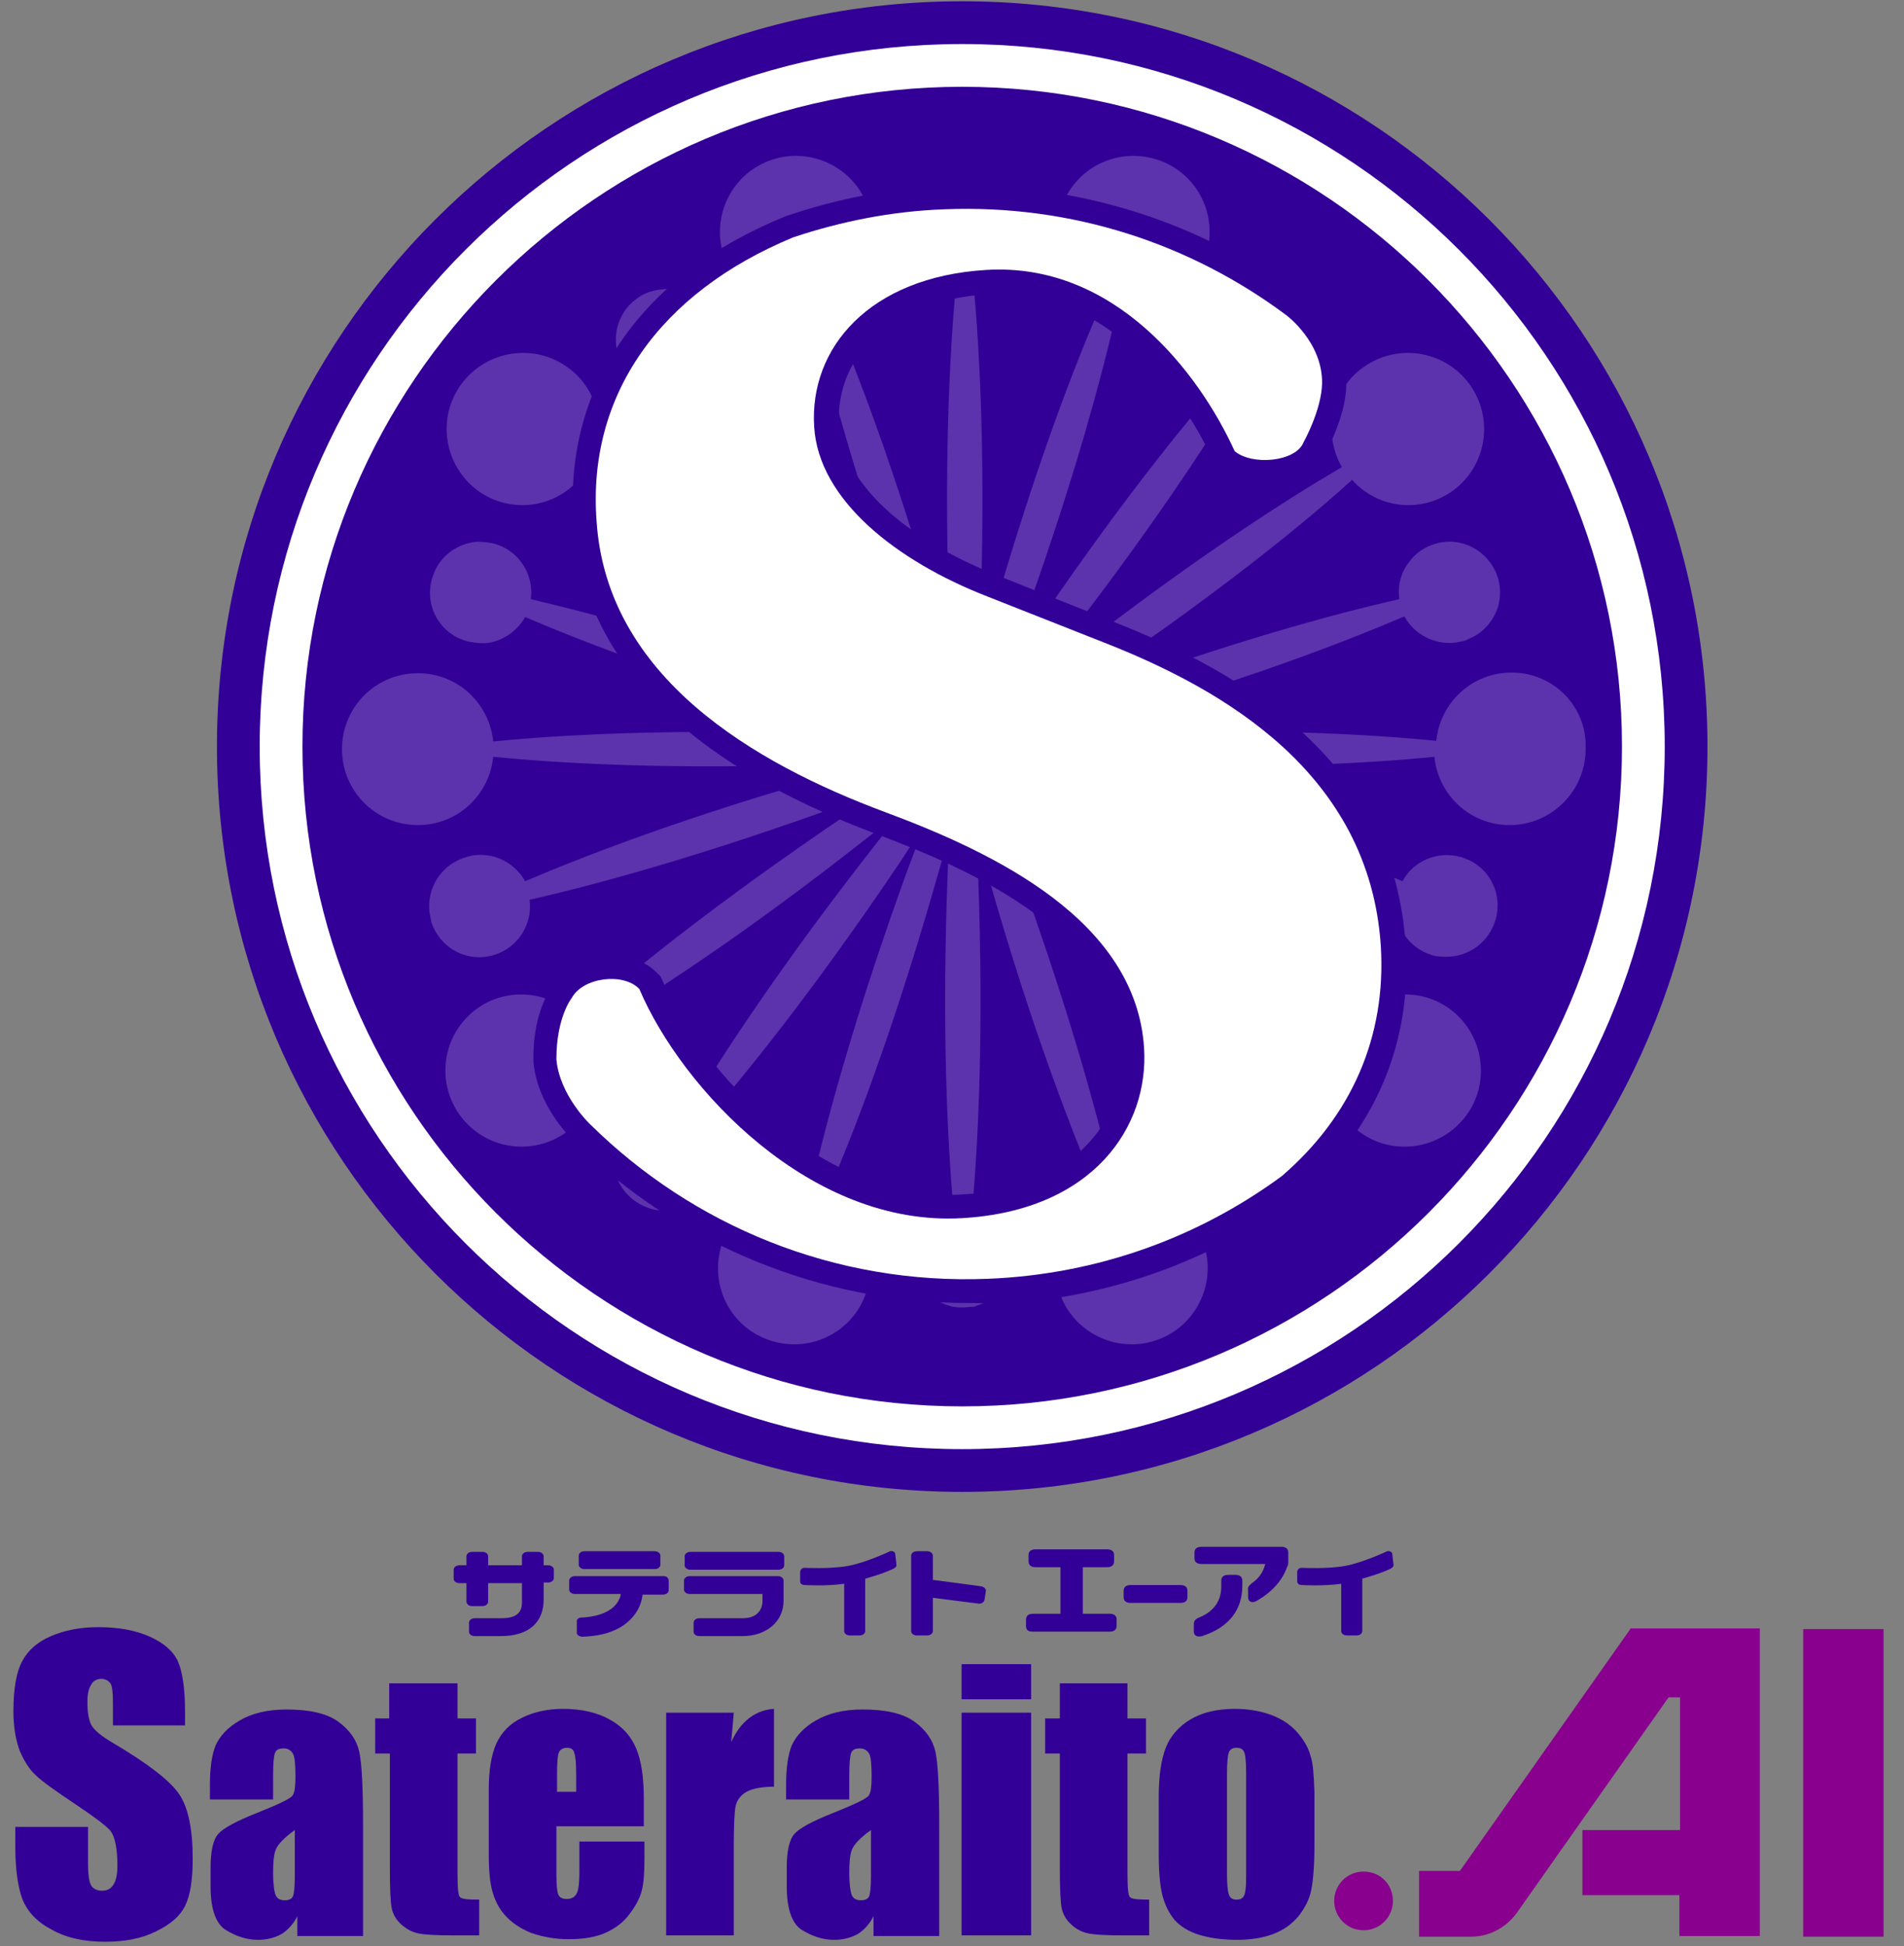 <?xml version="1.0" encoding="utf-8"?>
<!-- Generator: Adobe Illustrator 27.6.1, SVG Export Plug-In . SVG Version: 6.00 Build 0)  -->
<svg version="1.1" id="レイヤー_1" xmlns="http://www.w3.org/2000/svg" xmlns:xlink="http://www.w3.org/1999/xlink" x="0px"
	 y="0px" viewBox="0 0 298.4 305" style="enable-background:new 0 0 298.4 305;" xml:space="preserve">
<rect x="0" y="0" width="298.4" height="305" fill="#808080" stroke="none"/>
<style type="text/css">
	.st0{fill:#330097;}
	.st1{fill:#88008D;}
	.st2{fill:#FFFFFF;}
	.st3{fill:#5C33AC;}
	.st4{fill:#118B3B;}
</style>
<g>
	<path class="st0" d="M29.1,270.4H17.7v-3.5c0-1.6-0.1-2.7-0.4-3.1c-0.3-0.4-0.8-0.7-1.4-0.7c-0.7,0-1.3,0.3-1.6,0.9
		c-0.4,0.6-0.6,1.5-0.6,2.7c0,1.6,0.2,2.8,0.6,3.6c0.4,0.8,1.6,1.8,3.5,2.9c5.4,3.2,8.9,5.9,10.3,8c1.4,2.1,2.1,5.4,2.1,10.1
		c0,3.4-0.4,5.8-1.2,7.4c-0.8,1.6-2.3,2.9-4.6,4c-2.2,1.1-4.9,1.6-7.9,1.6c-3.3,0-6.1-0.6-8.4-1.9c-2.3-1.2-3.8-2.8-4.6-4.8
		c-0.7-1.9-1.1-4.7-1.1-8.2v-3.1h11.4v5.8c0,1.8,0.2,2.9,0.5,3.4c0.3,0.5,0.9,0.8,1.7,0.8c0.8,0,1.4-0.3,1.8-1
		c0.4-0.6,0.6-1.6,0.6-2.9c0-2.8-0.4-4.6-1.1-5.5c-0.8-0.9-2.7-2.3-5.7-4.3c-3-2-5.1-3.5-6-4.4c-1-0.9-1.8-2.2-2.5-3.8
		c-0.6-1.6-1-3.7-1-6.2c0-3.6,0.5-6.3,1.4-7.9c0.9-1.7,2.4-3,4.5-3.9c2.1-0.9,4.5-1.4,7.4-1.4c3.2,0,5.9,0.5,8.1,1.5
		c2.2,1,3.7,2.3,4.4,3.9c0.7,1.6,1.1,4.2,1.1,8V270.4z"/>
	<path class="st0" d="M46.2,293.9c0,1.8-0.1,2.8-0.3,3.3c-0.2,0.4-0.6,0.6-1.3,0.6c-0.7,0-1.2-0.3-1.4-0.8c-0.2-0.5-0.4-1.7-0.4-3.5
		c0-1.6,0.1-2.8,0.4-3.6c0.3-0.8,1.3-1.9,3-3.1V293.9z M42.8,278.3c0-1.9,0.1-3.1,0.3-3.6c0.2-0.5,0.6-0.7,1.4-0.7
		c0.6,0,1.1,0.3,1.4,0.8c0.3,0.5,0.4,1.7,0.4,3.6c0,1.5-0.1,2.4-0.4,2.9c-0.2,0.5-2.1,1.4-5.6,2.8c-3.3,1.3-5.3,2.4-6.1,3.3
		c-0.8,0.9-1.2,2.7-1.2,5.3v2.9c0,3.5,0.8,5.8,2.3,6.8c1.6,1,3.3,1.6,5.1,1.6c1.4,0,2.6-0.3,3.7-0.9c1-0.6,1.9-1.6,2.5-2.8v3.1h10.3
		v-17.5c0-5.8-0.2-9.6-0.6-11.4c-0.4-1.8-1.5-3.4-3.3-4.7c-1.8-1.3-4.5-1.9-8.1-1.9c-3,0-5.4,0.6-7.3,1.7c-1.9,1.1-3.1,2.4-3.8,3.9
		c-0.6,1.5-0.9,3.5-0.9,6.2v2.3h9.9V278.3z"/>
	<path class="st0" d="M71.7,263.8v5.5h2.9v5.5h-2.9v18.7c0,2.3,0.1,3.6,0.4,3.8c0.2,0.3,1.2,0.4,3,0.4v5.6h-4.3
		c-2.4,0-4.2-0.1-5.2-0.3c-1-0.2-1.9-0.7-2.7-1.4c-0.8-0.7-1.3-1.6-1.5-2.5c-0.2-0.9-0.3-3.1-0.3-6.6v-17.7h-2.3v-5.5H61v-5.5H71.7z
		"/>
	<path class="st0" d="M87.3,280.8v-2.6c0-2,0.1-3.2,0.3-3.6c0.2-0.4,0.6-0.7,1.3-0.7c0.6,0,1,0.3,1.1,0.8c0.2,0.5,0.3,1.7,0.3,3.5
		v2.6H87.3z M100.9,281.9c0-3.4-0.4-6-1.2-7.9c-0.8-1.9-2.1-3.4-4.1-4.5c-1.9-1.1-4.4-1.7-7.4-1.7c-2.4,0-4.6,0.5-6.4,1.4
		c-1.9,0.9-3.2,2.3-4,4c-0.8,1.8-1.2,4.2-1.2,7.2v10.2c0,2.6,0.2,4.6,0.6,5.9c0.4,1.4,1,2.6,2,3.7c1,1.1,2.3,2,4,2.7
		c1.7,0.6,3.7,1,5.9,1c2.3,0,4.2-0.3,5.8-1c1.5-0.7,2.8-1.6,3.8-3c1-1.3,1.6-2.5,1.9-3.7c0.3-1.2,0.4-2.8,0.4-5v-2.6H90.8v4.6
		c0,1.7-0.1,2.9-0.4,3.5c-0.3,0.6-0.8,0.9-1.6,0.9c-0.6,0-1.1-0.2-1.3-0.7c-0.2-0.5-0.3-1.5-0.3-3.1v-7.6h13.7V281.9z"/>
	<path class="st0" d="M115,268.4l-0.4,4.6c1.5-3.3,3.8-5,6.7-5.2v12.2c-1.9,0-3.4,0.3-4.3,0.8c-0.9,0.5-1.5,1.3-1.7,2.2
		c-0.2,0.9-0.3,3.1-0.3,6.5v13.8h-10.6v-34.9H115z"/>
	<path class="st0" d="M136.5,293.9c0,1.8-0.1,2.8-0.3,3.3c-0.2,0.4-0.6,0.6-1.3,0.6c-0.7,0-1.2-0.3-1.4-0.8
		c-0.2-0.5-0.4-1.7-0.4-3.5c0-1.6,0.1-2.8,0.4-3.6c0.3-0.8,1.3-1.9,3-3.1V293.9z M133.1,278.3c0-1.9,0.1-3.1,0.3-3.6
		c0.2-0.5,0.6-0.7,1.4-0.7c0.6,0,1.1,0.3,1.4,0.8c0.3,0.5,0.4,1.7,0.4,3.6c0,1.5-0.1,2.4-0.4,2.9c-0.2,0.5-2.1,1.4-5.6,2.8
		c-3.3,1.3-5.3,2.4-6.1,3.3c-0.8,0.9-1.2,2.7-1.2,5.3v2.9c0,3.5,0.8,5.8,2.3,6.8c1.6,1,3.3,1.6,5.1,1.6c1.4,0,2.6-0.3,3.7-0.9
		c1-0.6,1.9-1.6,2.5-2.8v3.1h10.3v-17.5c0-5.8-0.2-9.6-0.6-11.4c-0.4-1.8-1.5-3.4-3.3-4.7c-1.8-1.3-4.5-1.9-8.1-1.9
		c-3,0-5.4,0.6-7.3,1.7c-1.9,1.1-3.1,2.4-3.8,3.9c-0.6,1.5-0.9,3.5-0.9,6.2v2.3h9.9V278.3z"/>
	<path class="st0" d="M161.6,260.8v5.5h-10.9v-5.5H161.6z M161.6,268.4v34.9h-10.9v-34.9H161.6z"/>
	<path class="st0" d="M176.7,263.8v5.5h2.9v5.5h-2.9v18.7c0,2.3,0.1,3.6,0.4,3.8c0.2,0.3,1.2,0.4,3,0.4v5.6h-4.3
		c-2.4,0-4.2-0.1-5.2-0.3c-1-0.2-2-0.7-2.7-1.4c-0.8-0.7-1.3-1.6-1.5-2.5c-0.2-0.9-0.3-3.1-0.3-6.6v-17.7h-2.3v-5.5h2.3v-5.5H176.7z
		"/>
	<path class="st0" d="M195.3,294.1c0,1.5-0.1,2.5-0.3,2.9c-0.2,0.5-0.6,0.7-1.2,0.7c-0.6,0-1-0.2-1.2-0.8c-0.2-0.5-0.3-1.6-0.3-3.2
		V278c0-1.8,0.1-2.9,0.3-3.4c0.2-0.5,0.6-0.7,1.2-0.7c0.6,0,1,0.2,1.2,0.7c0.2,0.5,0.3,1.6,0.3,3.4V294.1z M205.4,275.2
		c-0.3-1.2-1-2.4-1.9-3.5c-0.9-1.1-2.2-2.1-3.9-2.8c-1.7-0.7-3.8-1.1-6.1-1.1c-2.8,0-5.2,0.6-7,1.7c-1.8,1.1-3.1,2.6-3.8,4.4
		c-0.7,1.8-1.1,4.4-1.1,7.6v8.9c0,3,0.2,5.2,0.6,6.7c0.4,1.5,1,2.7,1.9,3.8c0.9,1,2.2,1.8,3.8,2.3c1.6,0.5,3.6,0.8,6,0.8
		c2.1,0,4-0.3,5.6-0.9c1.6-0.6,2.9-1.5,4-2.8c1-1.3,1.7-2.6,2-4.1c0.3-1.5,0.5-3.8,0.5-6.9v-8.5
		C205.9,278.2,205.8,276.4,205.4,275.2z"/>
	<path class="st1" d="M218.3,297.9c0,2.6-2.1,4.6-4.6,4.6c-2.6,0-4.6-2.1-4.6-4.6c0-2.6,2.1-4.6,4.6-4.6
		C216.3,293.3,218.3,295.3,218.3,297.9z"/>
	<rect x="282.6" y="255.3" class="st1" width="12.6" height="48.2"/>
	<path class="st1" d="M255.5,255.3l-26.7,37.9h-6.4l0,10.3h8.2c2.8,0,5.4-1.4,7.1-3.7l23.8-33.8l1.8,0v20.8H248v10.2h15.2v6.4h12.6
		v-48.2H255.5z"/>
</g>
<g>
	<path class="st0" d="M78.5,253.6h-4.1c-0.5,0-0.9,0.3-0.9,0.7v1.4c0,0.4,0.4,0.7,0.9,0.7h4.1c4.3,0,6.7-2.1,6.7-5.7v-2.7h0.7
		c0.5,0,0.9-0.3,0.9-0.7V246c0-0.4-0.4-0.7-0.9-0.7h-0.7v-1.4c0-0.4-0.4-0.7-0.9-0.7h-1.6c-0.5,0-0.9,0.3-0.9,0.7v1.4h-5.3v-1.4
		c0-0.4-0.4-0.7-0.9-0.7h-1.6c-0.5,0-0.9,0.3-0.9,0.7v1.4h-1.1c-0.5,0-0.9,0.3-0.9,0.7v1.4c0,0.4,0.4,0.7,0.9,0.7h1.1v2.9
		c0,0.4,0.4,0.7,0.9,0.7h1.6c0.5,0,0.9-0.3,0.9-0.7v-2.9h5.3v2.7C81.9,252.8,80.9,253.6,78.5,253.6z"/>
	<g>
		<path class="st0" d="M119.5,250.9c0,1.3-0.8,2.7-3.1,2.7h-6.8c-0.5,0-0.9,0.3-0.9,0.7v1.4c0,0.4,0.4,0.7,0.9,0.7h6.8
			c3.7,0,6.4-2.3,6.4-5.5v-3.2c0-0.4-0.4-0.7-0.9-0.7h-13.8c-0.5,0-0.9,0.3-0.9,0.7v1.4c0,0.4,0.4,0.7,0.9,0.7h11.4V250.9z"/>
		<path class="st0" d="M122.9,243.9c0-0.4-0.4-0.7-0.9-0.7h-13.8c-0.5,0-0.9,0.3-0.9,0.7v1.4c0,0.4,0.4,0.7,0.9,0.7H122
			c0.5,0,0.9-0.3,0.9-0.7V243.9z"/>
	</g>
	<path class="st0" d="M140.3,243.5c0-0.3-0.5-0.5-0.8-0.4c0,0-3.8,1.8-6.6,2.3c-2.7,0.5-6.8,0.3-6.8,0.3c-0.3,0-0.7,0.2-0.7,0.7
		l0,1.4c0,0.4,0.3,0.6,0.8,0.6c0,0,3.3,0.2,6.1-0.2v7.4c0,0.4,0.4,0.7,0.9,0.7h1.5c0.5,0,0.9-0.3,0.9-0.7v-8.2
		c2.1-0.6,3.2-1,4.3-1.5c0.2-0.1,0.6-0.3,0.6-0.6L140.3,243.5z"/>
	<path class="st0" d="M218.2,243.5c0-0.3-0.5-0.5-0.8-0.4c0,0-3.8,1.8-6.6,2.3c-2.7,0.5-6.8,0.3-6.8,0.3c-0.3,0-0.7,0.2-0.7,0.7
		l0,1.4c0,0.4,0.3,0.6,0.8,0.6c0,0,3.3,0.2,6.1-0.2v7.4c0,0.4,0.4,0.7,0.9,0.7h1.5c0.5,0,0.9-0.3,0.9-0.7v-8.2
		c2.1-0.6,3.2-1,4.3-1.5c0.2-0.1,0.6-0.3,0.6-0.6L218.2,243.5z"/>
	<path class="st0" d="M153.8,248.6l-7.5-1c0,0,0,0-0.1,0v-3.8c0-0.4-0.4-0.7-0.9-0.7h-1.6c-0.5,0-0.9,0.3-0.9,0.7v11.8
		c0,0.4,0.4,0.7,0.9,0.7h1.6c0.5,0,0.9-0.3,0.9-0.7v-5.2l7.1,0.9c0.5,0.1,0.9-0.2,1-0.6l0.2-1.3
		C154.6,249.1,154.3,248.7,153.8,248.6z"/>
	<g>
		<path class="st0" d="M91.6,245.9h11c0.5,0,0.9-0.3,0.9-0.7v-1.4c0-0.4-0.4-0.7-0.9-0.7h-11c-0.5,0-0.9,0.3-0.9,0.7v1.4
			C90.7,245.6,91.1,245.9,91.6,245.9z"/>
		<path class="st0" d="M104,247H90.1c-0.5,0-0.9,0.3-0.9,0.7v1.4c0,0.4,0.4,0.7,0.9,0.7h7.2c-0.1,0.6-0.4,1.3-1.1,2
			c-1.1,1-2.8,1.6-5.2,1.7c-0.2,0-0.6,0.2-0.6,0.5c0,0.3,0,1.4,0,1.9c0,0.4,0.6,0.6,0.8,0.6c3.4-0.1,5.9-1,7.6-2.7
			c1.3-1.3,1.8-2.8,1.9-3.9h3.2c0.5,0,0.9-0.3,0.9-0.7v-1.4C104.8,247.3,104.5,247,104,247z"/>
	</g>
	<path class="st0" d="M160.8,254.8v-1c0-0.6,0.4-0.9,1.1-0.9h4.3v-7.3h-3.9c-0.7,0-1.1-0.3-1.1-0.9v-1c0-0.6,0.4-0.9,1.1-0.9h11.2
		c0.7,0,1.1,0.3,1.1,0.9v1c0,0.6-0.4,0.9-1.1,0.9h-3.8v7.3h4.2c0.7,0,1.1,0.3,1.1,0.9v1c0,0.6-0.4,0.9-1.1,0.9h-12.1
		C161.1,255.7,160.8,255.4,160.8,254.8z"/>
	<path class="st0" d="M176.1,250.3v-1c0-0.6,0.4-0.9,1.1-0.9h7.8c0.7,0,1.1,0.3,1.1,0.9v1c0,0.6-0.4,0.9-1.1,0.9h-7.8
		C176.5,251.2,176.1,250.9,176.1,250.3z"/>
	<path class="st0" d="M196.2,248.1c0.9-0.6,1.7-1.5,2.1-3h-10c-0.7,0-1.1-0.3-1.1-0.9v-0.9c0-0.6,0.4-0.9,1.1-0.9h12.5
		c0.7,0,1.1,0.3,1.1,0.9v1.3c0,0.4,0,0.7-0.2,1c-0.7,2-2.3,3.9-4.8,5.3c-0.7,0.4-1.3,0.1-1.3-0.6v-1.1
		C195.5,248.8,195.7,248.5,196.2,248.1z M187.1,254.5c0-0.5,0.3-0.8,0.8-1c2.7-1.1,3.5-3,3.5-4.9v-0.9c0-0.6,0.4-0.9,1.1-0.9h1.1
		c0.7,0,1.1,0.3,1.1,0.9v0.8c0,3.7-2,6.5-6.3,7.9c-0.8,0.2-1.3-0.1-1.3-0.7V254.5z"/>
</g>
<g>
	<path class="st0" d="M267.6,117c0,64.5-52.3,116.8-116.8,116.8C86.3,233.8,34,181.5,34,117C34,52.5,86.3,0.2,150.8,0.2
		C215.3,0.2,267.6,52.5,267.6,117z"/>
	<path class="st2" d="M150.8,13.6c57,0,103.4,46.4,103.4,103.4c0,57-46.4,103.4-103.4,103.4c-57,0-103.4-46.4-103.4-103.4
		C47.4,60,93.8,13.6,150.8,13.6 M150.8,6.9C90,6.9,40.7,56.2,40.7,117c0,60.8,49.3,110.1,110.1,110.1c60.8,0,110.1-49.3,110.1-110.1
		C260.9,56.2,211.6,6.9,150.8,6.9L150.8,6.9z"/>
	<path class="st3" d="M236.9,105.4c-6.2,0-11.2,4.7-11.8,10.7c-10.1-1-27.9-2.1-53.9-1.1c-2.8,0.1-5.1,0.2-7.1,0.4
		c2-0.5,4.2-1.1,6.9-1.9c23.4-6.6,39.5-12.8,49.1-16.9c1.6,2.9,4.8,4.5,8.1,4.1c0.5-0.1,0.9-0.2,1.4-0.3c0.2-0.1,0.3-0.1,0.4-0.2
		c2.4-0.9,4.1-2.9,4.8-5.2c0.4-1.5,0.4-3.1-0.1-4.6c-1.4-4.2-5.9-6.5-10-5.1c-1.6,0.5-2.9,1.5-3.8,2.7c-1.3,1.6-1.9,3.7-1.6,5.9
		c-10.2,2.3-26.8,6.8-49.6,15.2c-2.6,1-4.8,1.8-6.7,2.6c1.7-1.1,3.7-2.4,6-3.9c21.6-14.5,35.4-25.8,42.9-32.6
		c4,4.5,10.8,5.3,15.8,1.7c5.3-3.9,6.5-11.3,2.6-16.7c-3.9-5.3-11.3-6.5-16.7-2.6c-5,3.6-6.3,10.4-3.3,15.6
		c-8.7,5.1-23.8,14.7-44.3,30.8c-2.2,1.7-4,3.2-5.6,4.5c1.3-1.6,2.8-3.4,4.5-5.6c15-19.1,24.4-33.6,29.8-42.5c1,0.5,2.1,0.7,3.1,0.8
		c2.6,0.1,5.1-1.1,6.7-3.3c2.6-3.5,1.8-8.5-1.8-11.1c-1.3-1-2.9-1.5-4.4-1.5c-2.6-0.1-5.1,1.1-6.7,3.3c-2.3,3.2-1.9,7.4,0.7,10.2
		c-6.9,7.8-17.7,21.2-31.3,41.4c-1.5,2.3-2.8,4.3-3.9,6c0.8-1.9,1.6-4.1,2.5-6.7c8.9-24.4,13.4-41.7,15.6-51.6
		c5.9,1.2,11.9-2.1,13.8-7.9c2-6.3-1.4-13-7.7-15c-6.3-2-13,1.4-15,7.7c-1.9,5.9,1,12.1,6.5,14.5c-4.1,9.3-10.6,25.9-17.7,50.9
		c-0.8,2.7-1.4,4.9-1.9,6.9c0.1-2.1,0.3-4.4,0.4-7.2c0.9-24.3,0-41.5-0.9-51.9c3.7-0.7,6.5-3.9,6.5-7.8c0-4.4-3.6-8-8-8
		c-4.4,0-8,3.6-8,8c0,3.9,2.8,7.1,6.5,7.8c-0.9,10.4-1.8,27.6-0.9,51.9c0.1,2.8,0.2,5.1,0.4,7.2c-0.5-2-1.1-4.3-1.9-6.9
		c-7.1-25-13.6-41.6-17.7-50.9c5.5-2.5,8.4-8.7,6.5-14.5c-2-6.3-8.8-9.7-15-7.7c-6.3,2-9.7,8.8-7.7,15c1.9,5.9,7.9,9.2,13.8,7.9
		c2.2,9.9,6.7,27.2,15.6,51.6c1,2.6,1.8,4.8,2.6,6.7c-1.1-1.7-2.4-3.7-3.9-6c-13.5-20.2-24.4-33.6-31.3-41.4c0,0,0.1-0.1,0.1-0.1
		c2.5-2.7,2.8-6.9,0.6-10.1c-1.6-2.2-4.2-3.4-6.7-3.3c-1.5,0.1-3.1,0.5-4.4,1.5c-3.6,2.6-4.3,7.6-1.8,11.1c1.6,2.2,4.2,3.4,6.7,3.3
		c1.1,0,2.1-0.3,3.1-0.8c5.3,8.9,14.7,23.4,29.8,42.5c1.7,2.2,3.2,4,4.5,5.6c-1.6-1.3-3.4-2.8-5.6-4.5c-20.4-16-35.5-25.6-44.2-30.8
		c3-5.2,1.7-12-3.3-15.6c-5.3-3.9-12.8-2.7-16.7,2.6c-3.9,5.3-2.7,12.8,2.6,16.7c5,3.6,11.8,2.8,15.8-1.7
		c7.6,6.7,21.4,18.1,42.9,32.6c2.3,1.5,4.3,2.8,6,3.9c-1.9-0.8-4.1-1.6-6.7-2.6c-22.8-8.4-39.5-12.8-49.7-15.2
		c0.5-3.7-1.7-7.4-5.4-8.6c-1-0.3-2.1-0.4-3.1-0.4c-3.1,0.3-5.9,2.3-6.9,5.5c-1.4,4.2,0.9,8.7,5.1,10c1,0.3,2.1,0.4,3.1,0.4
		c2.6-0.2,5-1.8,6.3-4.1c9.6,4.1,25.7,10.3,49.1,16.9c2.7,0.8,4.9,1.4,6.9,1.9c-2-0.1-4.4-0.3-7.1-0.4c-25.9-1-43.8,0.1-53.9,1.1
		c-0.6-6-5.6-10.7-11.8-10.7c-6.6,0-11.9,5.3-11.9,11.9c0,6.6,5.3,11.9,11.9,11.9c6.2,0,11.2-4.7,11.8-10.7
		c10.1,1,27.9,2.1,53.9,1.1c2.8-0.1,5.1-0.2,7.1-0.4c-2,0.5-4.3,1.1-6.9,1.9c-23.4,6.6-39.5,12.8-49.1,16.9c-0.3-0.5-0.6-1-1-1.4
		c-2-2.3-5.3-3.4-8.5-2.3c-3.7,1.2-5.9,4.8-5.5,8.5c0.1,0.5,0.2,1,0.3,1.6c1.4,4.2,5.8,6.5,10,5.1c3.7-1.2,5.9-4.9,5.4-8.6
		c10.2-2.3,26.8-6.8,49.7-15.1c2.6-0.9,4.8-1.8,6.7-2.6c-1.7,1.1-3.7,2.4-6,3.9c-21.5,14.5-35.4,25.8-42.9,32.6
		c-4-4.5-10.8-5.3-15.8-1.7c-5.3,3.9-6.5,11.3-2.6,16.7c3.9,5.3,11.3,6.5,16.7,2.6c5-3.6,6.3-10.3,3.3-15.6
		c8.7-5.1,23.8-14.7,44.2-30.8c2.2-1.7,4-3.2,5.6-4.5c-1.3,1.6-2.8,3.4-4.5,5.6c-15,19.1-24.4,33.6-29.8,42.5
		c-3.4-1.6-7.6-0.7-9.9,2.5c-2.6,3.6-1.8,8.5,1.8,11.1c3.6,2.6,8.5,1.8,11.1-1.8c2.3-3.1,1.9-7.4-0.7-10.1
		c6.9-7.8,17.7-21.2,31.3-41.4c1.5-2.3,2.8-4.3,3.9-6c-0.8,1.9-1.6,4.1-2.6,6.7c-8.9,24.4-13.4,41.7-15.6,51.6
		c-5.9-1.3-11.9,2.1-13.8,7.9c-2,6.3,1.4,13,7.7,15c6.3,2,13-1.4,15-7.7c1.9-5.9-1-12.1-6.5-14.5c4.1-9.3,10.6-25.9,17.7-50.9
		c0.8-2.7,1.4-4.9,1.9-6.9c-0.1,2-0.3,4.4-0.4,7.2c-0.9,24.3,0,41.5,0.9,51.9c-0.4,0.1-0.9,0.2-1.3,0.3c-3,1.1-5.2,4-5.2,7.5
		c0,1.6,0.5,3.2,1.4,4.4c1,1.6,2.6,2.7,4.4,3.2c0.2,0.1,0.4,0.1,0.6,0.2c0.1,0,0.2,0,0.3,0c0.4,0.1,0.8,0.1,1.3,0.1l0,0
		c0.4,0,0.9-0.1,1.3-0.1c0.1,0,0.2,0,0.3,0c0.2,0,0.4-0.1,0.6-0.2c1.8-0.5,3.4-1.6,4.4-3.2c0.9-1.3,1.4-2.8,1.4-4.4
		c0-3.4-2.2-6.3-5.2-7.5c-0.4-0.2-0.8-0.3-1.3-0.3c0.9-10.4,1.8-27.6,0.9-51.9c-0.1-2.8-0.2-5.1-0.4-7.2c0.5,2,1.1,4.2,1.9,6.9
		c7.1,25,13.7,41.6,17.7,50.9c-5.5,2.4-8.4,8.7-6.5,14.5c2,6.3,8.8,9.7,15,7.7c6.3-2,9.7-8.8,7.7-15c-1.9-5.9-7.9-9.2-13.8-7.9
		c-2.2-9.9-6.7-27.2-15.6-51.6c-0.9-2.6-1.8-4.8-2.5-6.7c1.1,1.7,2.4,3.7,3.9,6c13.5,20.2,24.4,33.6,31.3,41.4
		c-2.6,2.7-3,7-0.7,10.1c2.6,3.6,7.6,4.4,11.1,1.8c3.6-2.6,4.3-7.6,1.8-11.1c-2.3-3.2-6.5-4.1-9.9-2.5c-5.3-8.9-14.7-23.4-29.8-42.5
		c-1.7-2.2-3.2-4-4.5-5.6c1.6,1.3,3.4,2.8,5.6,4.5c20.4,16,35.5,25.6,44.2,30.8c-3,5.2-1.7,11.9,3.3,15.6c5.3,3.9,12.8,2.7,16.7-2.6
		c3.9-5.3,2.7-12.8-2.6-16.7c-5-3.6-11.8-2.8-15.8,1.7c-7.6-6.7-21.4-18.1-42.9-32.6c-2.3-1.5-4.3-2.8-6-3.9
		c1.9,0.8,4.1,1.6,6.7,2.6c22.8,8.4,39.5,12.9,49.6,15.1c-0.5,3.7,1.7,7.4,5.4,8.6c0.5,0.2,1,0.3,1.6,0.3c3.7,0.4,7.3-1.8,8.5-5.5
		c1.4-4.2-0.9-8.7-5.1-10c-0.1-0.1-0.2-0.1-0.3-0.1c-3.6-1-7.4,0.6-9.1,3.8c-9.6-4.1-25.7-10.3-49.1-16.9c-2.7-0.8-4.9-1.4-6.9-1.9
		c2.1,0.1,4.4,0.3,7.1,0.4c25.9,1,43.8-0.1,53.9-1.1c0.6,6,5.6,10.7,11.8,10.7c6.6,0,11.9-5.4,11.9-11.9
		C248.8,110.8,243.5,105.4,236.9,105.4z"/>
	<g>
		<g>
			<g>
				<g>
					<path class="st4" d="M216.4,148.2c-1.8-27.1-24.8-40.1-42.6-47.2l-19-7.5c-14.4-5.6-26.5-15.2-27.2-26.6
						c-0.8-12.3,8.6-23.5,27-24.6c20.1-1.2,33.3,16.1,38.9,28.4c2.7,2.3,9.6,1.7,10.8-1.4c0,0,2.8-5,2.9-9.2
						c0.1-6.5-5.6-10.7-5.6-10.7C186.6,38.2,168,32,148,32.8c-8.3,0.3-16.2,1.9-23.7,4.4C103.3,45.9,92,62,93.5,81.7
						c1.6,24.4,24.6,37.9,45.3,45.6c17.2,6.4,39.2,17,40.5,36.9c0.8,12.3-7.9,25.5-28.5,26.7c-23.7,1.4-43.9-20.2-50.6-35.9
						c-2.4-2.6-8.8-1.9-10.6,1.4c0,0-2.4,3-2.4,9.6c0.5,5.7,5.3,10.2,5.3,10.2c16,15.8,38.2,25.2,62.4,24.2
						c17.3-0.7,33.1-6.6,46-16.1C211.7,175,217.3,162.6,216.4,148.2z"/>
				</g>
				<g>
					<path class="st0" d="M151.6,204.2c-22.9,0-45.2-9.1-61.6-25.3c-0.5-0.5-5.8-5.6-6.4-12.5l0-0.3c-0.1-6.7,2.2-10.5,3-11.6
						c1.4-2.4,4.2-4.1,7.5-4.6c3.6-0.5,6.9,0.5,8.9,2.6l0.5,0.5l0.3,0.6c6,14.3,25.2,34.9,46.9,33.6c8.8-0.5,15.8-3.4,20.2-8.4
						c3.5-3.9,5.2-9,4.8-14.3c-1.2-17.9-22.3-27.8-38.1-33.7c-30.3-11.3-46.3-27.7-47.7-48.8c-1.6-21.3,10.5-38.9,33.2-48.1
						c8.2-2.8,16.5-4.4,24.9-4.7c20-0.8,39.8,5.3,55.9,17.2c0.3,0.2,7.2,5.4,7.1,13.7c0,4.6-2.6,9.6-3.2,10.8
						c-1,2.2-3.1,3.7-6.1,4.5c-3.3,0.8-7.8,0.5-10.6-1.9l-0.6-0.5l-0.3-0.7c-2.1-4.6-13.6-27.5-35.2-26.2c-8.4,0.5-15,3.3-19.2,8
						c-3.1,3.5-4.6,7.9-4.3,12.7c0.6,8.7,10.1,17.6,24.9,23.4l19,7.6c28.8,11.4,43.5,27.9,44.9,50.4l0,0c1,15.3-4.8,28.8-16.6,39.2
						l-0.2,0.2c-14,10.3-30.6,16.1-48.1,16.8C154,204.2,152.8,204.2,151.6,204.2z M91,165.8c0.5,4.1,4.1,7.7,4.2,7.7
						c15.8,15.6,37.5,24,59.7,23.1c15.9-0.7,31.1-6,43.9-15.3c10-8.8,14.8-20.2,14-33l0,0c-1.3-19.3-14.4-33.7-40.3-44l-19-7.5
						c-17.7-6.9-28.8-18-29.6-29.8c-0.4-6.7,1.7-13.1,6.1-18.1c5.5-6.2,13.9-9.9,24.4-10.5c20.1-1.2,34.8,14.3,42,29.5
						c1.2,0.4,3.7,0.2,4.5-0.4l0.1-0.3c0.7-1.2,2.4-4.8,2.4-7.4c0-4.5-4.1-7.7-4.1-7.7c-14.7-10.9-32.8-16.5-51.1-15.7
						c-7.7,0.3-15.3,1.7-22.6,4.2c-19.3,7.9-29.7,22.7-28.4,40.6c1.2,18,15.6,32.2,42.9,42.4c17.7,6.6,41.5,17.9,43,40.2
						c0.5,7.3-1.9,14.3-6.7,19.7c-4,4.5-11.7,10.1-25.3,10.9c-25.2,1.5-46.4-20.6-53.8-37.2c-0.4-0.2-1.2-0.3-2.2-0.2
						c-1.1,0.2-1.9,0.6-2,0.9l-0.4,0.6C92.5,158.8,91,161,91,165.8z M200.9,67.6L200.9,67.6L200.9,67.6z"/>
				</g>
			</g>
		</g>
	</g>
	<g>
		<path class="st2" d="M216.4,148.2c-1.8-27.1-24.8-40.1-42.6-47.2l-19-7.5c-14.4-5.6-26.5-15.2-27.2-26.6
			c-0.8-12.3,8.6-23.5,27-24.6c20.1-1.2,33.3,16.1,38.9,28.4c2.7,2.3,9.6,1.7,10.8-1.4c0,0,2.8-5,2.9-9.2c0.1-6.5-5.6-10.7-5.6-10.7
			C186.6,38.2,168,32,148,32.8c-8.3,0.3-16.2,1.9-23.7,4.4C103.3,45.9,92,62,93.5,81.7c1.6,24.4,24.6,37.9,45.3,45.6
			c17.2,6.4,39.2,17,40.5,36.9c0.8,12.3-7.9,25.5-28.5,26.7c-23.7,1.4-43.9-20.2-50.6-35.9c-2.4-2.6-8.8-1.9-10.6,1.4
			c0,0-2.4,3-2.4,9.6c0.5,5.7,5.3,10.2,5.3,10.2c16,15.8,38.2,25.2,62.4,24.2c17.3-0.7,33.1-6.6,46-16.1
			C211.7,175,217.3,162.6,216.4,148.2z"/>
	</g>
</g>
</svg>
